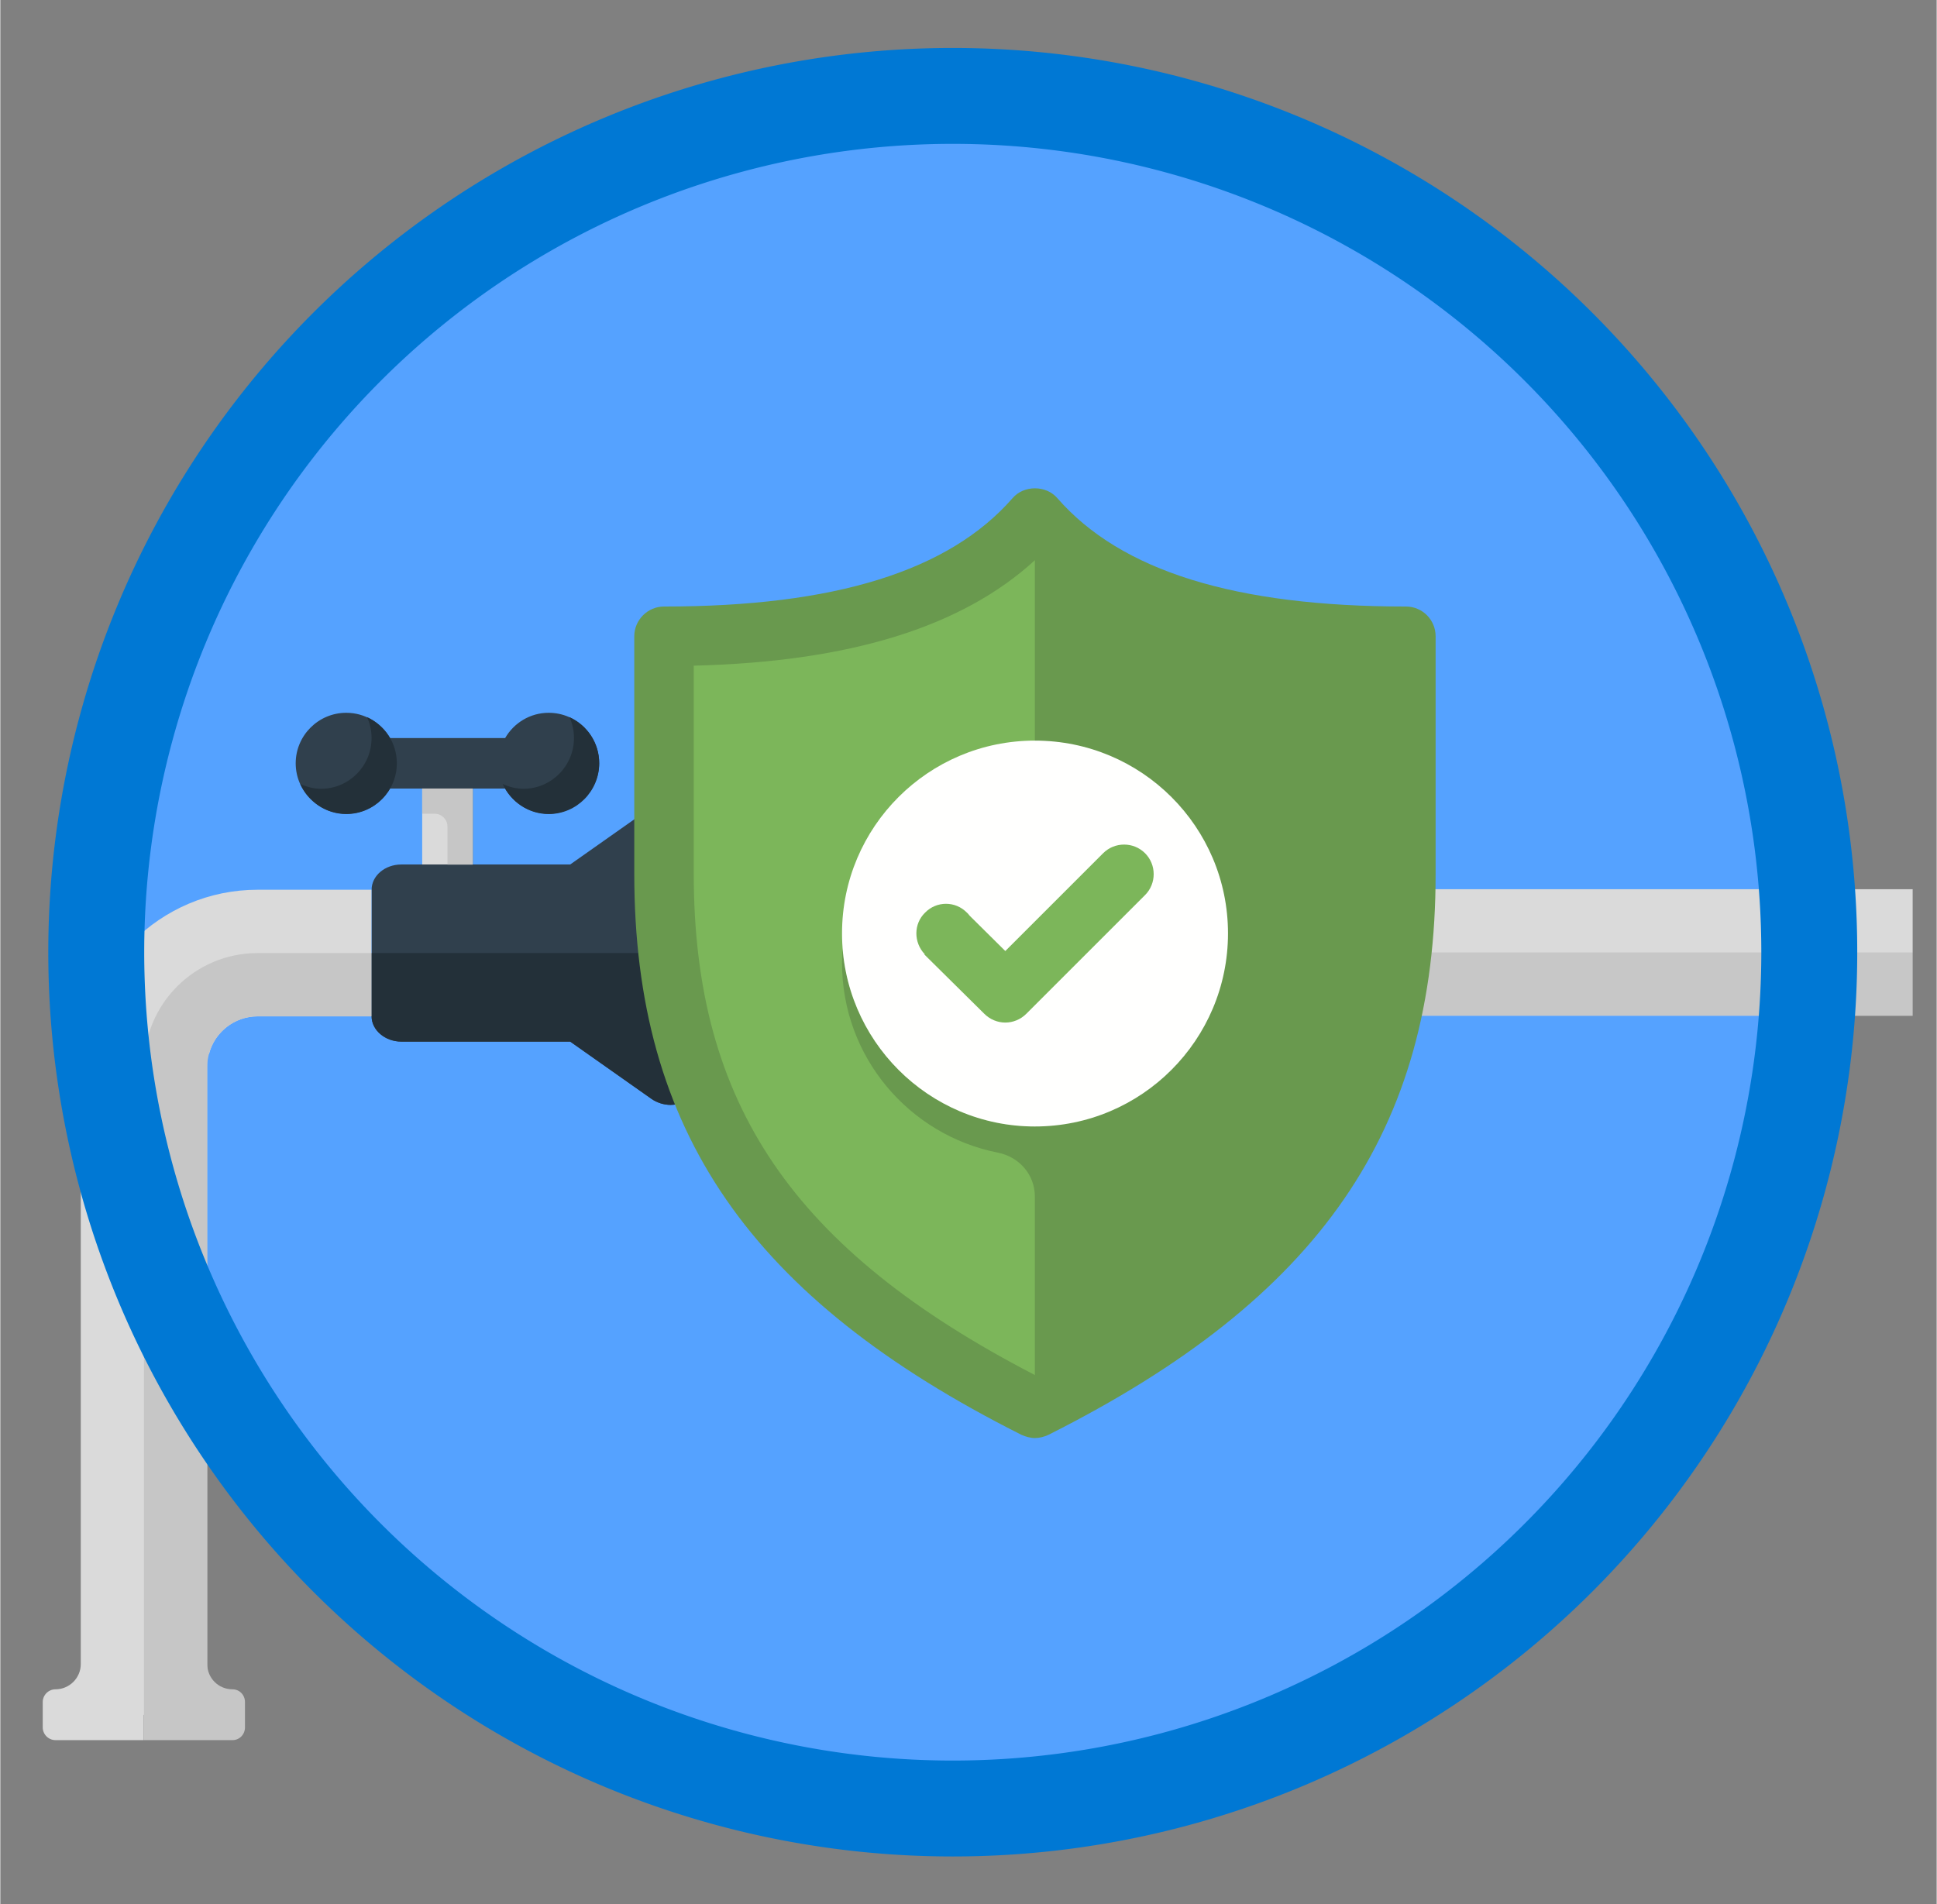 <?xml version="1.0" encoding="UTF-8" standalone="no"?>
<!DOCTYPE svg PUBLIC "-//W3C//DTD SVG 1.1//EN" "http://www.w3.org/Graphics/SVG/1.1/DTD/svg11.dtd">
<!-- Generated by Microsoft Visio, SVG Export Pipeline-security-and-compliance.svg Page-1 -->
<svg xmlns="http://www.w3.org/2000/svg" xmlns:xlink="http://www.w3.org/1999/xlink" xmlns:ev="http://www.w3.org/2001/xml-events"
		xmlns:v="http://schemas.microsoft.com/visio/2003/SVGExtensions/" width="0.841in" height="0.827in"
		viewBox="0 0 60.554 59.566" xml:space="preserve" color-interpolation-filters="sRGB" class="st11">
	<rect x="0" y="0" width="60.554" height="59.566" fill="#808080" stroke="none"/>
	<title>MIS: Security and Governance</title>
	<desc>This package contains stencils that will represent Security and Governance</desc>
	<v:documentProperties v:langID="1033" v:metric="true" v:viewMarkup="false"/>

	<style type="text/css">
	<![CDATA[
		.st1 {fill:#55a2ff;stroke:none;stroke-width:0.75}
		.st2 {fill:#dadada;stroke:none;stroke-width:0.75}
		.st3 {fill:#000000;fill-opacity:0.086;stroke:none;stroke-width:0.75}
		.st4 {fill:#30404d;stroke:none;stroke-width:0.75}
		.st5 {fill:#c6c6c6;stroke:none;stroke-width:0.75}
		.st6 {fill:#233039;stroke:none;stroke-width:0.75}
		.st7 {fill:#7cb65a;stroke:none;stroke-width:0.75}
		.st8 {fill:#69994e;stroke:none;stroke-width:0.75}
		.st9 {fill:#fffffe;stroke:none;stroke-width:0.75}
		.st10 {fill:none;stroke:#0078d4;stroke-width:3}
		.st11 {fill:none;fill-rule:evenodd;font-size:12px;overflow:visible;stroke-linecap:square;stroke-miterlimit:3}
	]]>
	</style>

	<g v:mID="0" v:index="1" v:groupContext="foregroundPage">
		<title>Page-1</title>
		<v:pageProperties v:drawingScale="1" v:pageScale="1" v:drawingUnits="0" v:shadowOffsetX="9" v:shadowOffsetY="-9"/>
		<g id="group5-1" transform="translate(1.326,-3)" v:mID="5" v:groupContext="group">
			<v:userDefs/>
			<title>Build applications with Azure DevOps/manage-security-and-compliance-in-your-build-pipeline</title>
			<desc>Created with Sketch.</desc>
			<g id="group6-2" v:mID="6" v:groupContext="group">
				<title>Build-applications-with-Azure-D</title>
				<g id="group7-3" v:mID="7" v:groupContext="group">
					<title>Mask</title>
					<g id="shape8-4" v:mID="8" v:groupContext="shape" transform="translate(1.674,7.10543E-15)">
						<title>path-1</title>
						<path d="M0 32.78 A26.784 26.784 -180 0 0 26.78 59.57 A26.784 26.784 -180 0 0 53.57 32.78 A26.784 26.784
									 -180 0 0 26.78 6 A26.784 26.784 -180 0 0 -0 32.78 Z" class="st1"/>
					</g>
					<g id="group9-6" transform="translate(40.677,-24.796)" v:mID="9" v:groupContext="group">
						<title>Sheet.9</title>
						<g id="shape10-7" v:mID="10" v:groupContext="shape">
							<title>Fill-68</title>
							<path d="M0 59.57 L17.8 59.57 L17.8 55.61 L0 55.61 L0 59.57 Z" class="st2"/>
						</g>
						<g id="shape11-9" v:mID="11" v:groupContext="shape">
							<title>Fill-69</title>
							<rect x="0" y="57.589" width="17.801" height="1.978" class="st3"/>
						</g>
					</g>
					<g id="group12-11" transform="translate(-2.93765E-13,-2.139)" v:mID="12" v:groupContext="group">
						<title>Sheet.12</title>
						<g id="shape13-12" v:mID="13" v:groupContext="shape" transform="translate(7.911,-26.595)">
							<title>Fill-64</title>
							<path d="M7.91 54.03 C7.33 54.03 6.82 54.35 6.55 54.82 L2.95 54.82 C2.67 54.35 2.17 54.03 1.58 54.03
										 C0.71 54.03 0 54.74 0 55.61 C0 56.48 0.71 57.19 1.58 57.19 C2.17 57.19 2.67 56.87 2.95 56.4
										 L3.96 56.4 L3.96 58.78 C3.96 59.21 4.31 59.57 4.75 59.57 C5.18 59.57 5.54 59.21 5.54 58.78
										 L5.54 56.4 L6.55 56.4 C6.82 56.87 7.33 57.19 7.91 57.19 C8.72 57.19 9.49 56.48 9.49 55.61
										 C9.49 54.74 8.79 54.03 7.91 54.03 Z" class="st4"/>
						</g>
						<g id="shape14-14" v:mID="14" v:groupContext="shape" transform="translate(10.285,-19.87)">
							<title>Fill-65</title>
							<path d="M9.75 50.15 C9.42 50.02 9.03 50.06 8.75 50.26 L6.21 52.05 L0.93 52.05 C0.42 52.05 0 52.4 0 52.84
										 L0 56.8 C0 57.23 0.42 57.59 0.93 57.59 L6.21 57.59 L8.75 59.38 C8.92 59.5 9.14 59.57 9.35
										 59.57 C9.48 59.57 9.62 59.54 9.75 59.49 C10.07 59.36 10.28 59.08 10.28 58.78 L10.28 50.86
										 C10.28 50.56 10.07 50.28 9.75 50.15 Z" class="st4"/>
						</g>
						<g id="shape15-16" v:mID="15" v:groupContext="shape" transform="translate(11.867,-27.386)">
							<title>Fill-66</title>
							<rect x="0" y="57.193" width="1.582" height="2.373" class="st2"/>
						</g>
						<g id="shape16-18" v:mID="16" v:groupContext="shape" transform="translate(11.867,-27.386)">
							<title>Fill-67</title>
							<path d="M0.79 57.19 L0 57.19 L0 57.98 L0.4 57.98 C0.61 57.98 0.79 58.16 0.79 58.38 L0.79 59.57 L1.58
										 59.57 L1.58 57.19 L0.79 57.19 Z" class="st5"/>
						</g>
						<g id="shape17-20" v:mID="17" v:groupContext="shape">
							<title>Fill-68</title>
							<path d="M1.19 38.51 L1.19 57.19 C1.19 57.63 0.83 57.98 0.4 57.98 C0.18 57.98 0 58.16 0 58.38 L0 59.17
										 C0 59.39 0.18 59.57 0.4 59.57 L3.16 59.57 L3.16 58.78 L5.14 58.78 L5.14 38.11 L5.2 38.11
										 C5.37 37.43 5.99 36.93 6.72 36.93 L10.28 36.93 L10.28 32.97 L6.72 32.97 C3.67 32.97 1.19
										 35.45 1.19 38.51 Z" class="st2"/>
						</g>
						<g id="shape18-22" v:mID="18" v:groupContext="shape" transform="translate(3.165,-1.56319E-13)">
							<title>Fill-69</title>
							<path d="M0 38.51 L0 59.57 L2.77 59.57 C2.99 59.57 3.16 59.39 3.16 59.17 L3.16 58.38 C3.16 58.16 2.99
										 57.98 2.77 57.98 C2.33 57.98 1.98 57.63 1.98 57.19 L1.98 38.51 C1.98 37.64 2.69 36.93 3.56
										 36.93 L7.12 36.93 L7.12 34.95 L3.56 34.95 C1.59 34.95 0 36.54 0 38.51 Z" class="st5"/>
						</g>
						<g id="shape19-24" v:mID="19" v:groupContext="shape" transform="translate(14.383,-28.968)">
							<title>Fill-70</title>
							<path d="M2.09 56.54 C2.18 56.74 2.23 56.96 2.23 57.19 C2.23 58.07 1.52 58.78 0.65 58.78 C0.42 58.78
										 0.2 58.72 0 58.63 C0.25 59.18 0.8 59.57 1.44 59.57 C2.31 59.57 3.02 58.86 3.02 57.98 C3.02
										 57.34 2.64 56.79 2.09 56.54 Z" class="st6"/>
						</g>
						<g id="shape20-26" v:mID="20" v:groupContext="shape" transform="translate(8.054,-28.968)">
							<title>Fill-71</title>
							<path d="M2.09 56.54 C2.18 56.74 2.23 56.96 2.23 57.19 C2.23 58.07 1.52 58.78 0.65 58.78 C0.42 58.78
										 0.2 58.72 0 58.63 C0.25 59.18 0.8 59.57 1.44 59.57 C2.31 59.57 3.02 58.86 3.02 57.98 C3.02
										 57.34 2.64 56.79 2.09 56.54 Z" class="st6"/>
						</g>
						<g id="shape21-28" v:mID="21" v:groupContext="shape" transform="translate(10.285,-19.87)">
							<title>Fill-72</title>
							<path d="M9.75 50.15 C9.62 50.1 9.48 50.08 9.35 50.08 L9.35 54.03 C9.35 54.47 8.93 54.82 8.41 54.82 L0
										 54.82 L0 56.8 C0 57.23 0.42 57.59 0.93 57.59 L6.21 57.59 L8.75 59.38 C8.92 59.5 9.14 59.57
										 9.35 59.57 C9.48 59.57 9.62 59.54 9.75 59.49 C10.07 59.36 10.28 59.08 10.28 58.78 L10.28
										 50.86 C10.28 50.56 10.07 50.28 9.75 50.15 Z" class="st6"/>
						</g>
					</g>
					<g id="group22-30" transform="translate(18.499,-11.588)" v:mID="22" v:groupContext="group">
						<title>Sheet.22</title>
						<g id="shape23-31" v:mID="23" v:groupContext="shape" transform="translate(0.928,-0.928)">
							<title>Fill-22</title>
							<path d="M11.6 31.72 C9.17 34.51 4.88 35.43 0 35.43 L0 42.86 C0 50.51 3.39 55.44 11.6 59.57 C19.81 55.44
										 23.2 50.51 23.2 42.86 L23.2 35.43 C18.32 35.43 14.04 34.51 11.6 31.72 Z" class="st7"/>
						</g>
						<g id="shape24-33" v:mID="24" v:groupContext="shape" transform="translate(6.497,-0.928)">
							<title>Fill-23</title>
							<path d="M6.03 31.72 L6.03 50.75 C2.86 50.75 0.26 48.29 0.02 45.18 C0.01 45.33 0 45.49 0 45.64 C0 48.58
										 2.1 51.02 4.87 51.57 C5.54 51.7 6.03 52.26 6.03 52.94 L6.03 59.57 C14.24 55.44 17.64 50.51
										 17.64 42.86 L17.64 35.43 C12.75 35.43 8.47 34.51 6.03 31.72 Z" class="st8"/>
						</g>
						<g id="shape25-35" v:mID="25" v:groupContext="shape">
							<title>Fill-24</title>
							<path d="M1.86 35.41 L1.86 41.92 C1.86 49.11 4.96 53.68 12.53 57.6 C20.1 53.68 23.2 49.11 23.2 41.92
										 L23.2 35.41 C18.33 35.29 14.82 34.2 12.53 32.11 C10.25 34.2 6.74 35.29 1.86 35.41 ZM12.53
										 59.57 C12.39 59.57 12.25 59.53 12.11 59.47 C3.62 55.2 0 49.95 0 41.92 L0 34.49 C0 33.98
										 0.42 33.56 0.93 33.56 C6.27 33.56 9.84 32.45 11.83 30.17 C12.18 29.76 12.88 29.76 13.23
										 30.17 C15.22 32.45 18.79 33.56 24.13 33.56 C24.65 33.56 25.06 33.98 25.06 34.49 L25.06 41.92
										 C25.06 49.95 21.44 55.2 12.95 59.47 C12.82 59.53 12.67 59.57 12.53 59.57 Z" class="st8"/>
						</g>
						<g id="shape26-37" v:mID="26" v:groupContext="shape" transform="translate(6.497,-9.746)">
							<title>Fill-25</title>
							<path d="M12.07 53.53 C12.07 56.86 9.37 59.57 6.03 59.57 C2.7 59.57 0 56.86 0 53.53 C0 50.2 2.7 47.5
										 6.03 47.5 C9.37 47.5 12.07 50.2 12.07 53.53 Z" class="st9"/>
						</g>
						<g id="shape27-39" v:mID="27" v:groupContext="shape" transform="translate(8.733,-12.904)">
							<title>Fill-26</title>
							<path d="M7.24 54.18 C6.88 53.82 6.29 53.82 5.93 54.18 L2.87 57.24 L1.76 56.14 C1.73 56.11 1.71 56.07
										 1.67 56.04 C1.31 55.67 0.72 55.67 0.36 56.04 C0 56.39 0 56.97 0.35 57.34 L0.34 57.35 L2.21
										 59.2 C2.58 59.57 3.16 59.57 3.53 59.2 L7.24 55.49 C7.24 55.49 7.24 55.49 7.24 55.49 C7.6
										 55.13 7.6 54.54 7.24 54.18 Z" class="st7"/>
						</g>
					</g>
				</g>
				<g id="shape28-41" v:mID="28" v:groupContext="shape" transform="translate(1.674,7.10543E-15)">
					<title>Sheet.28</title>
					<path d="M0 32.78 A26.784 26.784 -180 0 0 26.78 59.57 A26.784 26.784 -180 0 0 53.57 32.78 A26.784 26.784
								 -180 0 0 26.78 6 A26.784 26.784 -180 0 0 -0 32.78 Z" class="st10"/>
				</g>
			</g>
		</g>
	</g>
</svg>
